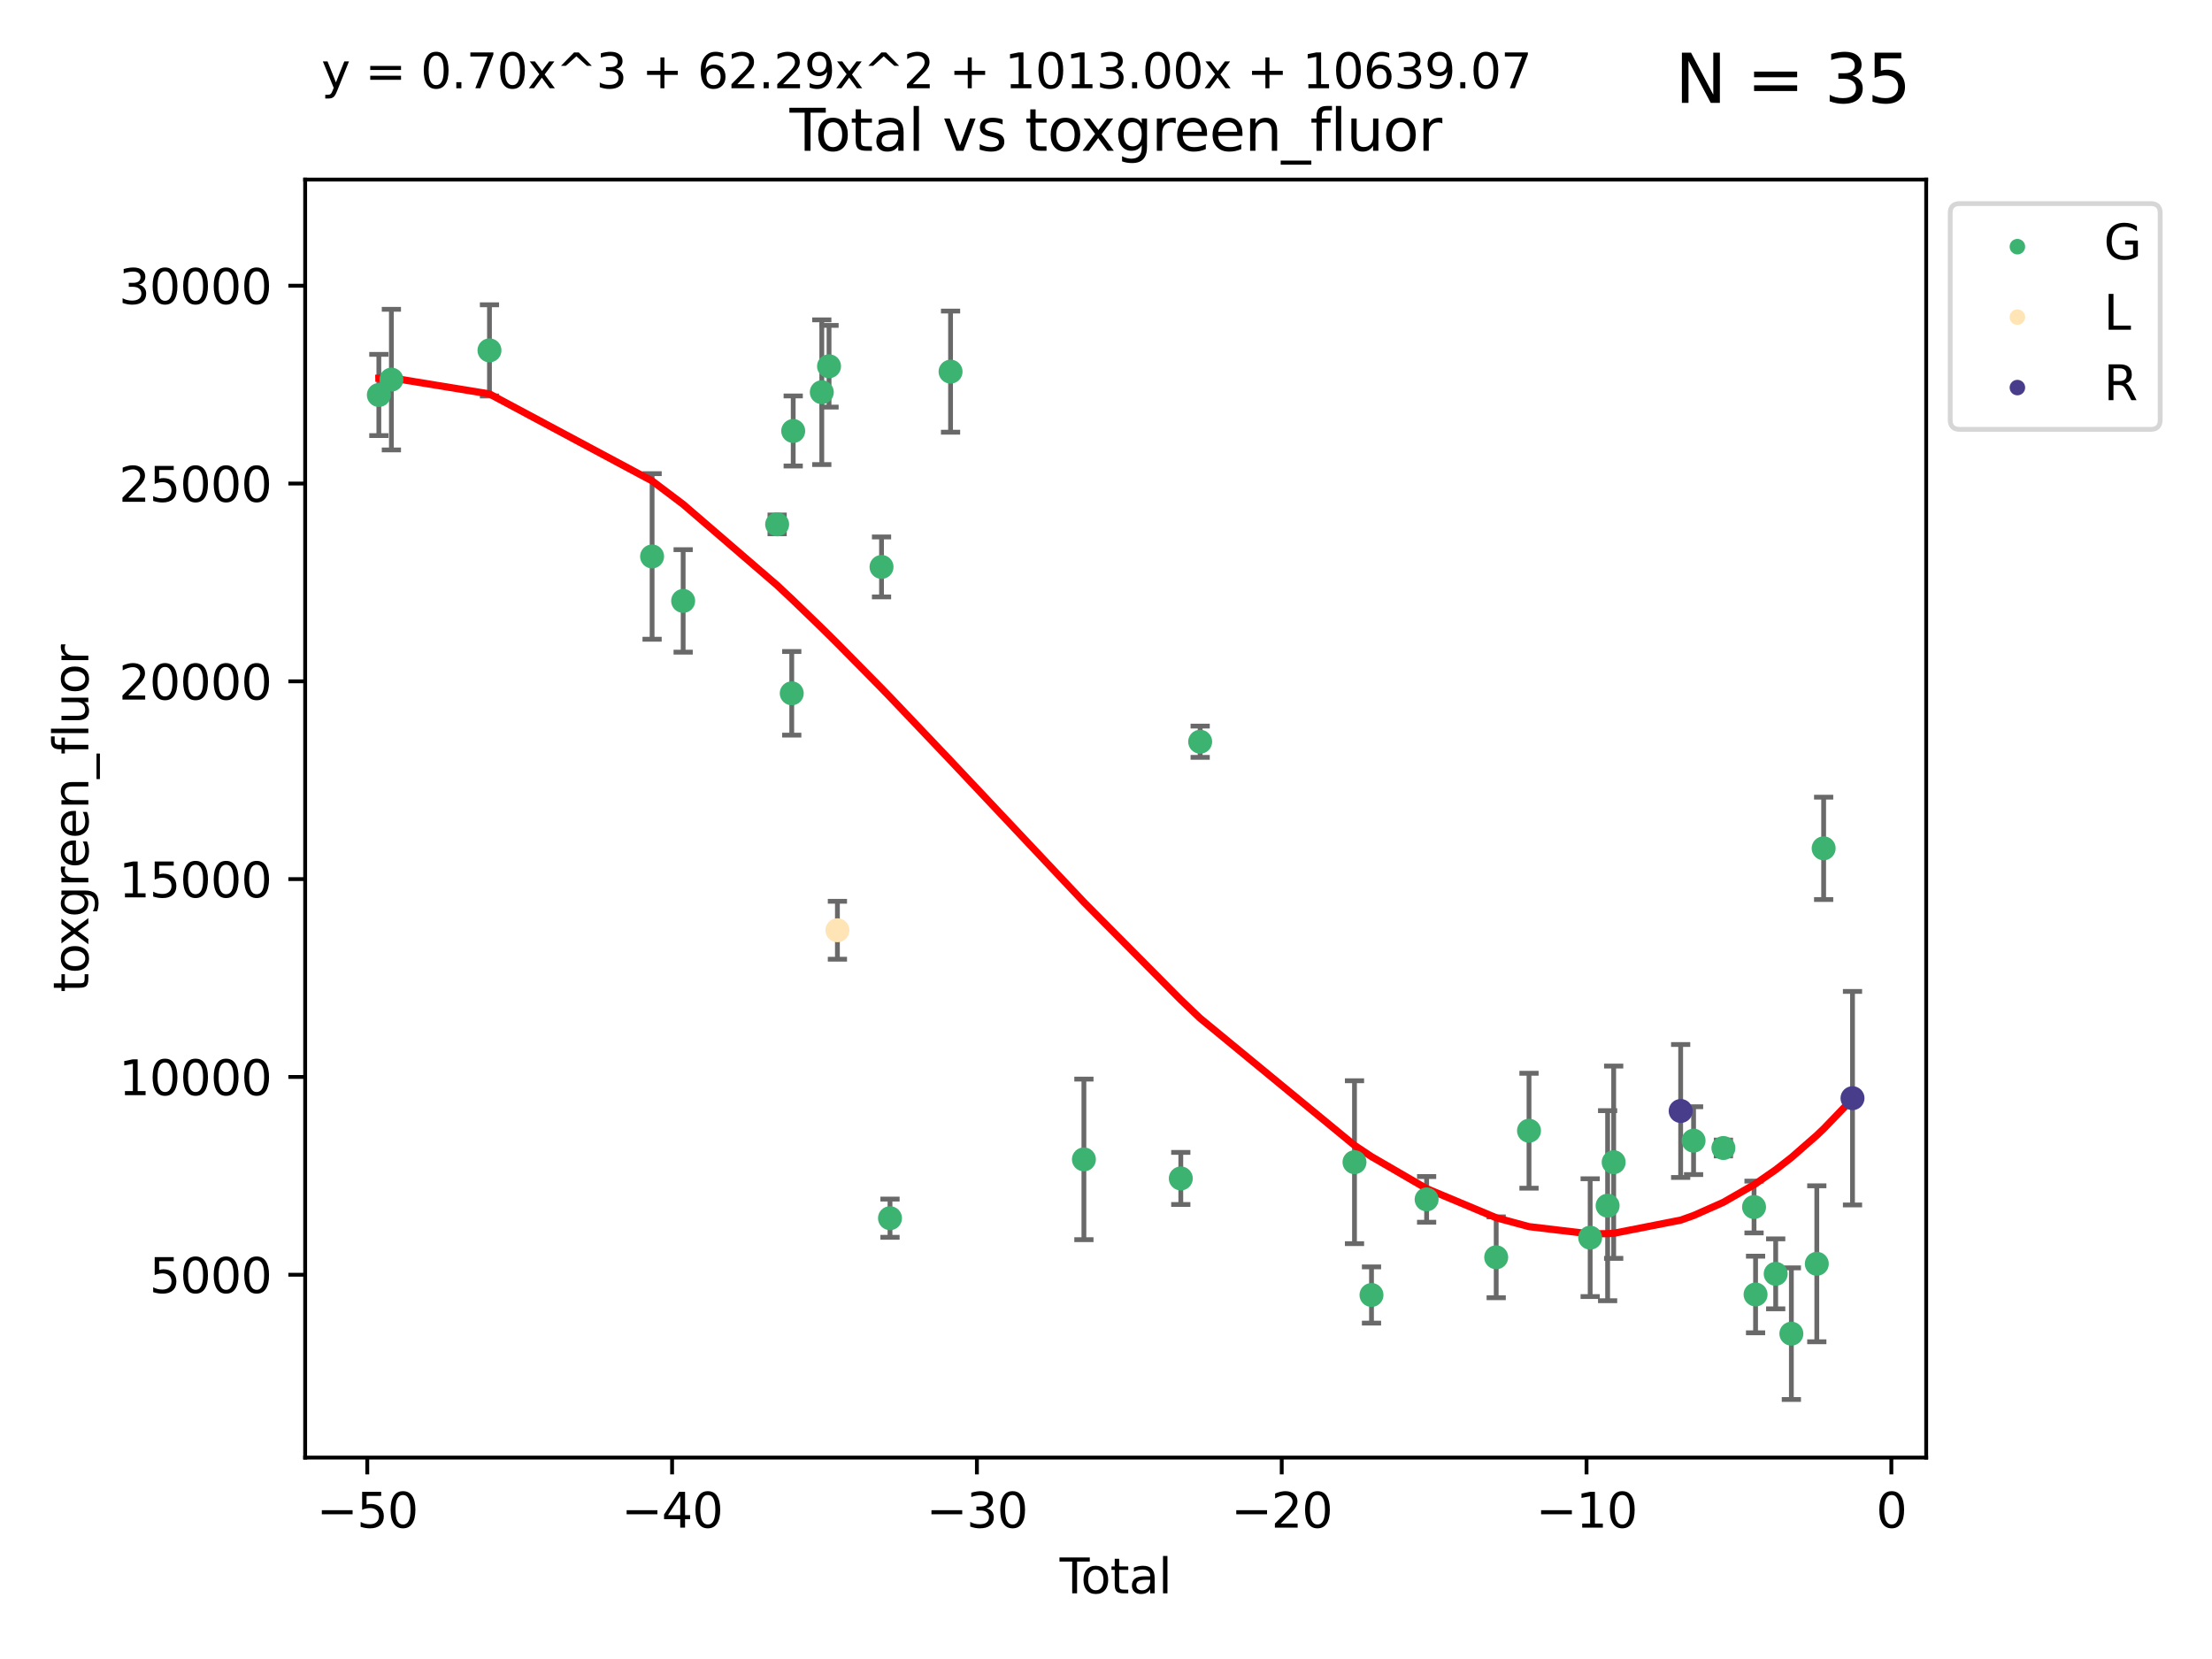 <?xml version="1.0" encoding="utf-8" standalone="no"?>
<!DOCTYPE svg PUBLIC "-//W3C//DTD SVG 1.1//EN"
  "http://www.w3.org/Graphics/SVG/1.1/DTD/svg11.dtd">
<svg xmlns:xlink="http://www.w3.org/1999/xlink" width="460.8pt" height="345.6pt" viewBox="0 0 460.8 345.6" xmlns="http://www.w3.org/2000/svg" version="1.1">
 <defs>
  <style type="text/css">*{stroke-linejoin: round; stroke-linecap: butt}</style>
 </defs>
 <g id="figure_1">
  <g id="patch_1">
   <path d="M 0 345.6 
L 460.8 345.6 
L 460.8 0 
L 0 0 
z
" style="fill: #ffffff"/>
  </g>
  <g id="axes_1">
   <g id="patch_2">
    <path d="M 63.571 303.64 
L 401.26 303.64 
L 401.26 37.411 
L 63.571 37.411 
z
" style="fill: #ffffff"/>
   </g>
   <g id="PathCollection_1">
    <defs>
     <path id="m7be325fc71" d="M 0 1.118 
C 0.297 1.118 0.581 1 0.791 0.791 
C 1 0.581 1.118 0.297 1.118 0 
C 1.118 -0.297 1 -0.581 0.791 -0.791 
C 0.581 -1 0.297 -1.118 0 -1.118 
C -0.297 -1.118 -0.581 -1 -0.791 -0.791 
C -1 -0.581 -1.118 -0.297 -1.118 0 
C -1.118 0.297 -1 0.581 -0.791 0.791 
C -0.581 1 -0.297 1.118 0 1.118 
z
" style="stroke: #3cb371"/>
    </defs>
    <g clip-path="url(#pd9e6bebef0)">
     <use xlink:href="#m7be325fc71" x="78.921" y="82.281" style="fill: #3cb371; stroke: #3cb371"/>
     <use xlink:href="#m7be325fc71" x="81.533" y="79.08" style="fill: #3cb371; stroke: #3cb371"/>
     <use xlink:href="#m7be325fc71" x="101.966" y="72.99" style="fill: #3cb371; stroke: #3cb371"/>
     <use xlink:href="#m7be325fc71" x="135.844" y="115.919" style="fill: #3cb371; stroke: #3cb371"/>
     <use xlink:href="#m7be325fc71" x="142.314" y="125.18" style="fill: #3cb371; stroke: #3cb371"/>
     <use xlink:href="#m7be325fc71" x="161.893" y="109.239" style="fill: #3cb371; stroke: #3cb371"/>
     <use xlink:href="#m7be325fc71" x="164.936" y="144.429" style="fill: #3cb371; stroke: #3cb371"/>
     <use xlink:href="#m7be325fc71" x="165.24" y="89.781" style="fill: #3cb371; stroke: #3cb371"/>
     <use xlink:href="#m7be325fc71" x="171.195" y="81.703" style="fill: #3cb371; stroke: #3cb371"/>
     <use xlink:href="#m7be325fc71" x="172.705" y="76.297" style="fill: #3cb371; stroke: #3cb371"/>
     <use xlink:href="#m7be325fc71" x="183.638" y="118.105" style="fill: #3cb371; stroke: #3cb371"/>
     <use xlink:href="#m7be325fc71" x="185.404" y="253.772" style="fill: #3cb371; stroke: #3cb371"/>
     <use xlink:href="#m7be325fc71" x="198.019" y="77.418" style="fill: #3cb371; stroke: #3cb371"/>
     <use xlink:href="#m7be325fc71" x="225.798" y="241.52" style="fill: #3cb371; stroke: #3cb371"/>
     <use xlink:href="#m7be325fc71" x="245.982" y="245.489" style="fill: #3cb371; stroke: #3cb371"/>
     <use xlink:href="#m7be325fc71" x="250.016" y="154.513" style="fill: #3cb371; stroke: #3cb371"/>
     <use xlink:href="#m7be325fc71" x="282.167" y="242.106" style="fill: #3cb371; stroke: #3cb371"/>
     <use xlink:href="#m7be325fc71" x="285.709" y="269.77" style="fill: #3cb371; stroke: #3cb371"/>
     <use xlink:href="#m7be325fc71" x="297.191" y="249.857" style="fill: #3cb371; stroke: #3cb371"/>
     <use xlink:href="#m7be325fc71" x="311.685" y="261.918" style="fill: #3cb371; stroke: #3cb371"/>
     <use xlink:href="#m7be325fc71" x="318.52" y="235.551" style="fill: #3cb371; stroke: #3cb371"/>
     <use xlink:href="#m7be325fc71" x="331.261" y="257.83" style="fill: #3cb371; stroke: #3cb371"/>
     <use xlink:href="#m7be325fc71" x="334.896" y="251.166" style="fill: #3cb371; stroke: #3cb371"/>
     <use xlink:href="#m7be325fc71" x="336.158" y="242.11" style="fill: #3cb371; stroke: #3cb371"/>
     <use xlink:href="#m7be325fc71" x="352.802" y="237.619" style="fill: #3cb371; stroke: #3cb371"/>
     <use xlink:href="#m7be325fc71" x="359.018" y="239.152" style="fill: #3cb371; stroke: #3cb371"/>
     <use xlink:href="#m7be325fc71" x="365.399" y="251.445" style="fill: #3cb371; stroke: #3cb371"/>
     <use xlink:href="#m7be325fc71" x="365.717" y="269.667" style="fill: #3cb371; stroke: #3cb371"/>
     <use xlink:href="#m7be325fc71" x="369.909" y="265.364" style="fill: #3cb371; stroke: #3cb371"/>
     <use xlink:href="#m7be325fc71" x="373.174" y="277.829" style="fill: #3cb371; stroke: #3cb371"/>
     <use xlink:href="#m7be325fc71" x="378.474" y="263.27" style="fill: #3cb371; stroke: #3cb371"/>
     <use xlink:href="#m7be325fc71" x="379.899" y="176.723" style="fill: #3cb371; stroke: #3cb371"/>
    </g>
   </g>
   <g id="PathCollection_2">
    <defs>
     <path id="m0d6d7d9deb" d="M 0 1.118 
C 0.297 1.118 0.581 1 0.791 0.791 
C 1 0.581 1.118 0.297 1.118 0 
C 1.118 -0.297 1 -0.581 0.791 -0.791 
C 0.581 -1 0.297 -1.118 0 -1.118 
C -0.297 -1.118 -0.581 -1 -0.791 -0.791 
C -1 -0.581 -1.118 -0.297 -1.118 0 
C -1.118 0.297 -1 0.581 -0.791 0.791 
C -0.581 1 -0.297 1.118 0 1.118 
z
" style="stroke: #ffe4b5"/>
    </defs>
    <g clip-path="url(#pd9e6bebef0)">
     <use xlink:href="#m0d6d7d9deb" x="174.449" y="193.792" style="fill: #ffe4b5; stroke: #ffe4b5"/>
    </g>
   </g>
   <g id="PathCollection_3">
    <defs>
     <path id="m9bf93efb74" d="M 0 1.118 
C 0.297 1.118 0.581 1 0.791 0.791 
C 1 0.581 1.118 0.297 1.118 0 
C 1.118 -0.297 1 -0.581 0.791 -0.791 
C 0.581 -1 0.297 -1.118 0 -1.118 
C -0.297 -1.118 -0.581 -1 -0.791 -0.791 
C -1 -0.581 -1.118 -0.297 -1.118 0 
C -1.118 0.297 -1 0.581 -0.791 0.791 
C -0.581 1 -0.297 1.118 0 1.118 
z
" style="stroke: #483d8b"/>
    </defs>
    <g clip-path="url(#pd9e6bebef0)">
     <use xlink:href="#m9bf93efb74" x="350.113" y="231.439" style="fill: #483d8b; stroke: #483d8b"/>
     <use xlink:href="#m9bf93efb74" x="385.911" y="228.771" style="fill: #483d8b; stroke: #483d8b"/>
    </g>
   </g>
   <g id="matplotlib.axis_1">
    <g id="xtick_1">
     <g id="line2d_1">
      <defs>
       <path id="m9b964e2632" d="M 0 0 
L 0 3.5 
" style="stroke: #000000; stroke-width: 0.8"/>
      </defs>
      <g>
       <use xlink:href="#m9b964e2632" x="76.51" y="303.64" style="stroke: #000000; stroke-width: 0.8"/>
      </g>
     </g>
     <g id="text_1">
      <!-- −50 -->
      <g transform="translate(65.957 318.238)scale(0.1 -0.1)">
       <defs>
        <path id="DejaVuSans-2212" d="M 678 2272 
L 4684 2272 
L 4684 1741 
L 678 1741 
L 678 2272 
z
" transform="scale(0.016)"/>
        <path id="DejaVuSans-35" d="M 691 4666 
L 3169 4666 
L 3169 4134 
L 1269 4134 
L 1269 2991 
Q 1406 3038 1543 3061 
Q 1681 3084 1819 3084 
Q 2600 3084 3056 2656 
Q 3513 2228 3513 1497 
Q 3513 744 3044 326 
Q 2575 -91 1722 -91 
Q 1428 -91 1123 -41 
Q 819 9 494 109 
L 494 744 
Q 775 591 1075 516 
Q 1375 441 1709 441 
Q 2250 441 2565 725 
Q 2881 1009 2881 1497 
Q 2881 1984 2565 2268 
Q 2250 2553 1709 2553 
Q 1456 2553 1204 2497 
Q 953 2441 691 2322 
L 691 4666 
z
" transform="scale(0.016)"/>
        <path id="DejaVuSans-30" d="M 2034 4250 
Q 1547 4250 1301 3770 
Q 1056 3291 1056 2328 
Q 1056 1369 1301 889 
Q 1547 409 2034 409 
Q 2525 409 2770 889 
Q 3016 1369 3016 2328 
Q 3016 3291 2770 3770 
Q 2525 4250 2034 4250 
z
M 2034 4750 
Q 2819 4750 3233 4129 
Q 3647 3509 3647 2328 
Q 3647 1150 3233 529 
Q 2819 -91 2034 -91 
Q 1250 -91 836 529 
Q 422 1150 422 2328 
Q 422 3509 836 4129 
Q 1250 4750 2034 4750 
z
" transform="scale(0.016)"/>
       </defs>
       <use xlink:href="#DejaVuSans-2212"/>
       <use xlink:href="#DejaVuSans-35" x="83.789"/>
       <use xlink:href="#DejaVuSans-30" x="147.412"/>
      </g>
     </g>
    </g>
    <g id="xtick_2">
     <g id="line2d_2">
      <g>
       <use xlink:href="#m9b964e2632" x="140.009" y="303.64" style="stroke: #000000; stroke-width: 0.8"/>
      </g>
     </g>
     <g id="text_2">
      <!-- −40 -->
      <g transform="translate(129.456 318.238)scale(0.1 -0.1)">
       <defs>
        <path id="DejaVuSans-34" d="M 2419 4116 
L 825 1625 
L 2419 1625 
L 2419 4116 
z
M 2253 4666 
L 3047 4666 
L 3047 1625 
L 3713 1625 
L 3713 1100 
L 3047 1100 
L 3047 0 
L 2419 0 
L 2419 1100 
L 313 1100 
L 313 1709 
L 2253 4666 
z
" transform="scale(0.016)"/>
       </defs>
       <use xlink:href="#DejaVuSans-2212"/>
       <use xlink:href="#DejaVuSans-34" x="83.789"/>
       <use xlink:href="#DejaVuSans-30" x="147.412"/>
      </g>
     </g>
    </g>
    <g id="xtick_3">
     <g id="line2d_3">
      <g>
       <use xlink:href="#m9b964e2632" x="203.508" y="303.64" style="stroke: #000000; stroke-width: 0.8"/>
      </g>
     </g>
     <g id="text_3">
      <!-- −30 -->
      <g transform="translate(192.955 318.238)scale(0.1 -0.1)">
       <defs>
        <path id="DejaVuSans-33" d="M 2597 2516 
Q 3050 2419 3304 2112 
Q 3559 1806 3559 1356 
Q 3559 666 3084 287 
Q 2609 -91 1734 -91 
Q 1441 -91 1130 -33 
Q 819 25 488 141 
L 488 750 
Q 750 597 1062 519 
Q 1375 441 1716 441 
Q 2309 441 2620 675 
Q 2931 909 2931 1356 
Q 2931 1769 2642 2001 
Q 2353 2234 1838 2234 
L 1294 2234 
L 1294 2753 
L 1863 2753 
Q 2328 2753 2575 2939 
Q 2822 3125 2822 3475 
Q 2822 3834 2567 4026 
Q 2313 4219 1838 4219 
Q 1578 4219 1281 4162 
Q 984 4106 628 3988 
L 628 4550 
Q 988 4650 1302 4700 
Q 1616 4750 1894 4750 
Q 2613 4750 3031 4423 
Q 3450 4097 3450 3541 
Q 3450 3153 3228 2886 
Q 3006 2619 2597 2516 
z
" transform="scale(0.016)"/>
       </defs>
       <use xlink:href="#DejaVuSans-2212"/>
       <use xlink:href="#DejaVuSans-33" x="83.789"/>
       <use xlink:href="#DejaVuSans-30" x="147.412"/>
      </g>
     </g>
    </g>
    <g id="xtick_4">
     <g id="line2d_4">
      <g>
       <use xlink:href="#m9b964e2632" x="267.006" y="303.64" style="stroke: #000000; stroke-width: 0.8"/>
      </g>
     </g>
     <g id="text_4">
      <!-- −20 -->
      <g transform="translate(256.454 318.238)scale(0.1 -0.1)">
       <defs>
        <path id="DejaVuSans-32" d="M 1228 531 
L 3431 531 
L 3431 0 
L 469 0 
L 469 531 
Q 828 903 1448 1529 
Q 2069 2156 2228 2338 
Q 2531 2678 2651 2914 
Q 2772 3150 2772 3378 
Q 2772 3750 2511 3984 
Q 2250 4219 1831 4219 
Q 1534 4219 1204 4116 
Q 875 4013 500 3803 
L 500 4441 
Q 881 4594 1212 4672 
Q 1544 4750 1819 4750 
Q 2544 4750 2975 4387 
Q 3406 4025 3406 3419 
Q 3406 3131 3298 2873 
Q 3191 2616 2906 2266 
Q 2828 2175 2409 1742 
Q 1991 1309 1228 531 
z
" transform="scale(0.016)"/>
       </defs>
       <use xlink:href="#DejaVuSans-2212"/>
       <use xlink:href="#DejaVuSans-32" x="83.789"/>
       <use xlink:href="#DejaVuSans-30" x="147.412"/>
      </g>
     </g>
    </g>
    <g id="xtick_5">
     <g id="line2d_5">
      <g>
       <use xlink:href="#m9b964e2632" x="330.505" y="303.64" style="stroke: #000000; stroke-width: 0.8"/>
      </g>
     </g>
     <g id="text_5">
      <!-- −10 -->
      <g transform="translate(319.953 318.238)scale(0.1 -0.1)">
       <defs>
        <path id="DejaVuSans-31" d="M 794 531 
L 1825 531 
L 1825 4091 
L 703 3866 
L 703 4441 
L 1819 4666 
L 2450 4666 
L 2450 531 
L 3481 531 
L 3481 0 
L 794 0 
L 794 531 
z
" transform="scale(0.016)"/>
       </defs>
       <use xlink:href="#DejaVuSans-2212"/>
       <use xlink:href="#DejaVuSans-31" x="83.789"/>
       <use xlink:href="#DejaVuSans-30" x="147.412"/>
      </g>
     </g>
    </g>
    <g id="xtick_6">
     <g id="line2d_6">
      <g>
       <use xlink:href="#m9b964e2632" x="394.004" y="303.64" style="stroke: #000000; stroke-width: 0.8"/>
      </g>
     </g>
     <g id="text_6">
      <!-- 0 -->
      <g transform="translate(390.823 318.238)scale(0.1 -0.1)">
       <use xlink:href="#DejaVuSans-30"/>
      </g>
     </g>
    </g>
    <g id="text_7">
     <!-- Total -->
     <g transform="translate(220.739 331.917)scale(0.1 -0.1)">
      <defs>
       <path id="DejaVuSans-54" d="M -19 4666 
L 3928 4666 
L 3928 4134 
L 2272 4134 
L 2272 0 
L 1638 0 
L 1638 4134 
L -19 4134 
L -19 4666 
z
" transform="scale(0.016)"/>
       <path id="DejaVuSans-6f" d="M 1959 3097 
Q 1497 3097 1228 2736 
Q 959 2375 959 1747 
Q 959 1119 1226 758 
Q 1494 397 1959 397 
Q 2419 397 2687 759 
Q 2956 1122 2956 1747 
Q 2956 2369 2687 2733 
Q 2419 3097 1959 3097 
z
M 1959 3584 
Q 2709 3584 3137 3096 
Q 3566 2609 3566 1747 
Q 3566 888 3137 398 
Q 2709 -91 1959 -91 
Q 1206 -91 779 398 
Q 353 888 353 1747 
Q 353 2609 779 3096 
Q 1206 3584 1959 3584 
z
" transform="scale(0.016)"/>
       <path id="DejaVuSans-74" d="M 1172 4494 
L 1172 3500 
L 2356 3500 
L 2356 3053 
L 1172 3053 
L 1172 1153 
Q 1172 725 1289 603 
Q 1406 481 1766 481 
L 2356 481 
L 2356 0 
L 1766 0 
Q 1100 0 847 248 
Q 594 497 594 1153 
L 594 3053 
L 172 3053 
L 172 3500 
L 594 3500 
L 594 4494 
L 1172 4494 
z
" transform="scale(0.016)"/>
       <path id="DejaVuSans-61" d="M 2194 1759 
Q 1497 1759 1228 1600 
Q 959 1441 959 1056 
Q 959 750 1161 570 
Q 1363 391 1709 391 
Q 2188 391 2477 730 
Q 2766 1069 2766 1631 
L 2766 1759 
L 2194 1759 
z
M 3341 1997 
L 3341 0 
L 2766 0 
L 2766 531 
Q 2569 213 2275 61 
Q 1981 -91 1556 -91 
Q 1019 -91 701 211 
Q 384 513 384 1019 
Q 384 1609 779 1909 
Q 1175 2209 1959 2209 
L 2766 2209 
L 2766 2266 
Q 2766 2663 2505 2880 
Q 2244 3097 1772 3097 
Q 1472 3097 1187 3025 
Q 903 2953 641 2809 
L 641 3341 
Q 956 3463 1253 3523 
Q 1550 3584 1831 3584 
Q 2591 3584 2966 3190 
Q 3341 2797 3341 1997 
z
" transform="scale(0.016)"/>
       <path id="DejaVuSans-6c" d="M 603 4863 
L 1178 4863 
L 1178 0 
L 603 0 
L 603 4863 
z
" transform="scale(0.016)"/>
      </defs>
      <use xlink:href="#DejaVuSans-54"/>
      <use xlink:href="#DejaVuSans-6f" x="44.084"/>
      <use xlink:href="#DejaVuSans-74" x="105.266"/>
      <use xlink:href="#DejaVuSans-61" x="144.475"/>
      <use xlink:href="#DejaVuSans-6c" x="205.754"/>
     </g>
    </g>
   </g>
   <g id="matplotlib.axis_2">
    <g id="ytick_1">
     <g id="line2d_7">
      <defs>
       <path id="m12b9932a8a" d="M 0 0 
L -3.5 0 
" style="stroke: #000000; stroke-width: 0.8"/>
      </defs>
      <g>
       <use xlink:href="#m12b9932a8a" x="63.571" y="265.548" style="stroke: #000000; stroke-width: 0.8"/>
      </g>
     </g>
     <g id="text_8">
      <!-- 5000 -->
      <g transform="translate(31.121 269.348)scale(0.1 -0.1)">
       <use xlink:href="#DejaVuSans-35"/>
       <use xlink:href="#DejaVuSans-30" x="63.623"/>
       <use xlink:href="#DejaVuSans-30" x="127.246"/>
       <use xlink:href="#DejaVuSans-30" x="190.869"/>
      </g>
     </g>
    </g>
    <g id="ytick_2">
     <g id="line2d_8">
      <g>
       <use xlink:href="#m12b9932a8a" x="63.571" y="224.344" style="stroke: #000000; stroke-width: 0.8"/>
      </g>
     </g>
     <g id="text_9">
      <!-- 10000 -->
      <g transform="translate(24.759 228.143)scale(0.1 -0.1)">
       <use xlink:href="#DejaVuSans-31"/>
       <use xlink:href="#DejaVuSans-30" x="63.623"/>
       <use xlink:href="#DejaVuSans-30" x="127.246"/>
       <use xlink:href="#DejaVuSans-30" x="190.869"/>
       <use xlink:href="#DejaVuSans-30" x="254.492"/>
      </g>
     </g>
    </g>
    <g id="ytick_3">
     <g id="line2d_9">
      <g>
       <use xlink:href="#m12b9932a8a" x="63.571" y="183.139" style="stroke: #000000; stroke-width: 0.8"/>
      </g>
     </g>
     <g id="text_10">
      <!-- 15000 -->
      <g transform="translate(24.759 186.938)scale(0.1 -0.1)">
       <use xlink:href="#DejaVuSans-31"/>
       <use xlink:href="#DejaVuSans-35" x="63.623"/>
       <use xlink:href="#DejaVuSans-30" x="127.246"/>
       <use xlink:href="#DejaVuSans-30" x="190.869"/>
       <use xlink:href="#DejaVuSans-30" x="254.492"/>
      </g>
     </g>
    </g>
    <g id="ytick_4">
     <g id="line2d_10">
      <g>
       <use xlink:href="#m12b9932a8a" x="63.571" y="141.934" style="stroke: #000000; stroke-width: 0.8"/>
      </g>
     </g>
     <g id="text_11">
      <!-- 20000 -->
      <g transform="translate(24.759 145.733)scale(0.1 -0.1)">
       <use xlink:href="#DejaVuSans-32"/>
       <use xlink:href="#DejaVuSans-30" x="63.623"/>
       <use xlink:href="#DejaVuSans-30" x="127.246"/>
       <use xlink:href="#DejaVuSans-30" x="190.869"/>
       <use xlink:href="#DejaVuSans-30" x="254.492"/>
      </g>
     </g>
    </g>
    <g id="ytick_5">
     <g id="line2d_11">
      <g>
       <use xlink:href="#m12b9932a8a" x="63.571" y="100.729" style="stroke: #000000; stroke-width: 0.8"/>
      </g>
     </g>
     <g id="text_12">
      <!-- 25000 -->
      <g transform="translate(24.759 104.528)scale(0.1 -0.1)">
       <use xlink:href="#DejaVuSans-32"/>
       <use xlink:href="#DejaVuSans-35" x="63.623"/>
       <use xlink:href="#DejaVuSans-30" x="127.246"/>
       <use xlink:href="#DejaVuSans-30" x="190.869"/>
       <use xlink:href="#DejaVuSans-30" x="254.492"/>
      </g>
     </g>
    </g>
    <g id="ytick_6">
     <g id="line2d_12">
      <g>
       <use xlink:href="#m12b9932a8a" x="63.571" y="59.524" style="stroke: #000000; stroke-width: 0.8"/>
      </g>
     </g>
     <g id="text_13">
      <!-- 30000 -->
      <g transform="translate(24.759 63.323)scale(0.1 -0.1)">
       <use xlink:href="#DejaVuSans-33"/>
       <use xlink:href="#DejaVuSans-30" x="63.623"/>
       <use xlink:href="#DejaVuSans-30" x="127.246"/>
       <use xlink:href="#DejaVuSans-30" x="190.869"/>
       <use xlink:href="#DejaVuSans-30" x="254.492"/>
      </g>
     </g>
    </g>
    <g id="text_14">
     <!-- toxgreen_fluor -->
     <g transform="translate(18.401 206.72)rotate(-90)scale(0.1 -0.1)">
      <defs>
       <path id="DejaVuSans-78" d="M 3513 3500 
L 2247 1797 
L 3578 0 
L 2900 0 
L 1881 1375 
L 863 0 
L 184 0 
L 1544 1831 
L 300 3500 
L 978 3500 
L 1906 2253 
L 2834 3500 
L 3513 3500 
z
" transform="scale(0.016)"/>
       <path id="DejaVuSans-67" d="M 2906 1791 
Q 2906 2416 2648 2759 
Q 2391 3103 1925 3103 
Q 1463 3103 1205 2759 
Q 947 2416 947 1791 
Q 947 1169 1205 825 
Q 1463 481 1925 481 
Q 2391 481 2648 825 
Q 2906 1169 2906 1791 
z
M 3481 434 
Q 3481 -459 3084 -895 
Q 2688 -1331 1869 -1331 
Q 1566 -1331 1297 -1286 
Q 1028 -1241 775 -1147 
L 775 -588 
Q 1028 -725 1275 -790 
Q 1522 -856 1778 -856 
Q 2344 -856 2625 -561 
Q 2906 -266 2906 331 
L 2906 616 
Q 2728 306 2450 153 
Q 2172 0 1784 0 
Q 1141 0 747 490 
Q 353 981 353 1791 
Q 353 2603 747 3093 
Q 1141 3584 1784 3584 
Q 2172 3584 2450 3431 
Q 2728 3278 2906 2969 
L 2906 3500 
L 3481 3500 
L 3481 434 
z
" transform="scale(0.016)"/>
       <path id="DejaVuSans-72" d="M 2631 2963 
Q 2534 3019 2420 3045 
Q 2306 3072 2169 3072 
Q 1681 3072 1420 2755 
Q 1159 2438 1159 1844 
L 1159 0 
L 581 0 
L 581 3500 
L 1159 3500 
L 1159 2956 
Q 1341 3275 1631 3429 
Q 1922 3584 2338 3584 
Q 2397 3584 2469 3576 
Q 2541 3569 2628 3553 
L 2631 2963 
z
" transform="scale(0.016)"/>
       <path id="DejaVuSans-65" d="M 3597 1894 
L 3597 1613 
L 953 1613 
Q 991 1019 1311 708 
Q 1631 397 2203 397 
Q 2534 397 2845 478 
Q 3156 559 3463 722 
L 3463 178 
Q 3153 47 2828 -22 
Q 2503 -91 2169 -91 
Q 1331 -91 842 396 
Q 353 884 353 1716 
Q 353 2575 817 3079 
Q 1281 3584 2069 3584 
Q 2775 3584 3186 3129 
Q 3597 2675 3597 1894 
z
M 3022 2063 
Q 3016 2534 2758 2815 
Q 2500 3097 2075 3097 
Q 1594 3097 1305 2825 
Q 1016 2553 972 2059 
L 3022 2063 
z
" transform="scale(0.016)"/>
       <path id="DejaVuSans-6e" d="M 3513 2113 
L 3513 0 
L 2938 0 
L 2938 2094 
Q 2938 2591 2744 2837 
Q 2550 3084 2163 3084 
Q 1697 3084 1428 2787 
Q 1159 2491 1159 1978 
L 1159 0 
L 581 0 
L 581 3500 
L 1159 3500 
L 1159 2956 
Q 1366 3272 1645 3428 
Q 1925 3584 2291 3584 
Q 2894 3584 3203 3211 
Q 3513 2838 3513 2113 
z
" transform="scale(0.016)"/>
       <path id="DejaVuSans-5f" d="M 3263 -1063 
L 3263 -1509 
L -63 -1509 
L -63 -1063 
L 3263 -1063 
z
" transform="scale(0.016)"/>
       <path id="DejaVuSans-66" d="M 2375 4863 
L 2375 4384 
L 1825 4384 
Q 1516 4384 1395 4259 
Q 1275 4134 1275 3809 
L 1275 3500 
L 2222 3500 
L 2222 3053 
L 1275 3053 
L 1275 0 
L 697 0 
L 697 3053 
L 147 3053 
L 147 3500 
L 697 3500 
L 697 3744 
Q 697 4328 969 4595 
Q 1241 4863 1831 4863 
L 2375 4863 
z
" transform="scale(0.016)"/>
       <path id="DejaVuSans-75" d="M 544 1381 
L 544 3500 
L 1119 3500 
L 1119 1403 
Q 1119 906 1312 657 
Q 1506 409 1894 409 
Q 2359 409 2629 706 
Q 2900 1003 2900 1516 
L 2900 3500 
L 3475 3500 
L 3475 0 
L 2900 0 
L 2900 538 
Q 2691 219 2414 64 
Q 2138 -91 1772 -91 
Q 1169 -91 856 284 
Q 544 659 544 1381 
z
M 1991 3584 
L 1991 3584 
z
" transform="scale(0.016)"/>
      </defs>
      <use xlink:href="#DejaVuSans-74"/>
      <use xlink:href="#DejaVuSans-6f" x="39.209"/>
      <use xlink:href="#DejaVuSans-78" x="97.266"/>
      <use xlink:href="#DejaVuSans-67" x="156.445"/>
      <use xlink:href="#DejaVuSans-72" x="219.922"/>
      <use xlink:href="#DejaVuSans-65" x="258.785"/>
      <use xlink:href="#DejaVuSans-65" x="320.309"/>
      <use xlink:href="#DejaVuSans-6e" x="381.832"/>
      <use xlink:href="#DejaVuSans-5f" x="445.211"/>
      <use xlink:href="#DejaVuSans-66" x="495.211"/>
      <use xlink:href="#DejaVuSans-6c" x="530.416"/>
      <use xlink:href="#DejaVuSans-75" x="558.199"/>
      <use xlink:href="#DejaVuSans-6f" x="621.578"/>
      <use xlink:href="#DejaVuSans-72" x="682.76"/>
     </g>
    </g>
   </g>
   <g id="LineCollection_1">
    <path d="M 78.921 90.737 
L 78.921 73.824 
" clip-path="url(#pd9e6bebef0)" style="fill: none; stroke: #696969"/>
    <path d="M 81.533 93.73 
L 81.533 64.43 
" clip-path="url(#pd9e6bebef0)" style="fill: none; stroke: #696969"/>
    <path d="M 101.966 82.489 
L 101.966 63.491 
" clip-path="url(#pd9e6bebef0)" style="fill: none; stroke: #696969"/>
    <path d="M 135.844 133.166 
L 135.844 98.672 
" clip-path="url(#pd9e6bebef0)" style="fill: none; stroke: #696969"/>
    <path d="M 142.314 135.857 
L 142.314 114.502 
" clip-path="url(#pd9e6bebef0)" style="fill: none; stroke: #696969"/>
    <path d="M 161.893 111.198 
L 161.893 107.28 
" clip-path="url(#pd9e6bebef0)" style="fill: none; stroke: #696969"/>
    <path d="M 164.936 153.136 
L 164.936 135.723 
" clip-path="url(#pd9e6bebef0)" style="fill: none; stroke: #696969"/>
    <path d="M 165.24 97.076 
L 165.24 82.486 
" clip-path="url(#pd9e6bebef0)" style="fill: none; stroke: #696969"/>
    <path d="M 171.195 96.774 
L 171.195 66.633 
" clip-path="url(#pd9e6bebef0)" style="fill: none; stroke: #696969"/>
    <path d="M 172.705 84.808 
L 172.705 67.785 
" clip-path="url(#pd9e6bebef0)" style="fill: none; stroke: #696969"/>
    <path d="M 183.638 124.35 
L 183.638 111.859 
" clip-path="url(#pd9e6bebef0)" style="fill: none; stroke: #696969"/>
    <path d="M 185.404 257.752 
L 185.404 249.792 
" clip-path="url(#pd9e6bebef0)" style="fill: none; stroke: #696969"/>
    <path d="M 198.019 90.035 
L 198.019 64.802 
" clip-path="url(#pd9e6bebef0)" style="fill: none; stroke: #696969"/>
    <path d="M 225.798 258.243 
L 225.798 224.797 
" clip-path="url(#pd9e6bebef0)" style="fill: none; stroke: #696969"/>
    <path d="M 245.982 250.911 
L 245.982 240.066 
" clip-path="url(#pd9e6bebef0)" style="fill: none; stroke: #696969"/>
    <path d="M 250.016 157.771 
L 250.016 151.256 
" clip-path="url(#pd9e6bebef0)" style="fill: none; stroke: #696969"/>
    <path d="M 282.167 259.072 
L 282.167 225.14 
" clip-path="url(#pd9e6bebef0)" style="fill: none; stroke: #696969"/>
    <path d="M 285.709 275.626 
L 285.709 263.915 
" clip-path="url(#pd9e6bebef0)" style="fill: none; stroke: #696969"/>
    <path d="M 297.191 254.616 
L 297.191 245.098 
" clip-path="url(#pd9e6bebef0)" style="fill: none; stroke: #696969"/>
    <path d="M 311.685 270.343 
L 311.685 253.493 
" clip-path="url(#pd9e6bebef0)" style="fill: none; stroke: #696969"/>
    <path d="M 318.52 247.522 
L 318.52 223.58 
" clip-path="url(#pd9e6bebef0)" style="fill: none; stroke: #696969"/>
    <path d="M 331.261 270.1 
L 331.261 245.56 
" clip-path="url(#pd9e6bebef0)" style="fill: none; stroke: #696969"/>
    <path d="M 334.896 270.963 
L 334.896 231.37 
" clip-path="url(#pd9e6bebef0)" style="fill: none; stroke: #696969"/>
    <path d="M 336.158 262.14 
L 336.158 222.08 
" clip-path="url(#pd9e6bebef0)" style="fill: none; stroke: #696969"/>
    <path d="M 352.802 244.686 
L 352.802 230.552 
" clip-path="url(#pd9e6bebef0)" style="fill: none; stroke: #696969"/>
    <path d="M 359.018 240.803 
L 359.018 237.5 
" clip-path="url(#pd9e6bebef0)" style="fill: none; stroke: #696969"/>
    <path d="M 365.399 256.841 
L 365.399 246.049 
" clip-path="url(#pd9e6bebef0)" style="fill: none; stroke: #696969"/>
    <path d="M 365.717 277.648 
L 365.717 261.686 
" clip-path="url(#pd9e6bebef0)" style="fill: none; stroke: #696969"/>
    <path d="M 369.909 272.652 
L 369.909 258.077 
" clip-path="url(#pd9e6bebef0)" style="fill: none; stroke: #696969"/>
    <path d="M 373.174 291.539 
L 373.174 264.119 
" clip-path="url(#pd9e6bebef0)" style="fill: none; stroke: #696969"/>
    <path d="M 378.474 279.514 
L 378.474 247.026 
" clip-path="url(#pd9e6bebef0)" style="fill: none; stroke: #696969"/>
    <path d="M 379.899 187.384 
L 379.899 166.062 
" clip-path="url(#pd9e6bebef0)" style="fill: none; stroke: #696969"/>
   </g>
   <g id="line2d_13">
    <defs>
     <path id="m99d4819697" d="M 2 0 
L -2 -0 
" style="stroke: #696969"/>
    </defs>
    <g clip-path="url(#pd9e6bebef0)">
     <use xlink:href="#m99d4819697" x="78.921" y="90.737" style="fill: #696969; stroke: #696969"/>
     <use xlink:href="#m99d4819697" x="81.533" y="93.73" style="fill: #696969; stroke: #696969"/>
     <use xlink:href="#m99d4819697" x="101.966" y="82.489" style="fill: #696969; stroke: #696969"/>
     <use xlink:href="#m99d4819697" x="135.844" y="133.166" style="fill: #696969; stroke: #696969"/>
     <use xlink:href="#m99d4819697" x="142.314" y="135.857" style="fill: #696969; stroke: #696969"/>
     <use xlink:href="#m99d4819697" x="161.893" y="111.198" style="fill: #696969; stroke: #696969"/>
     <use xlink:href="#m99d4819697" x="164.936" y="153.136" style="fill: #696969; stroke: #696969"/>
     <use xlink:href="#m99d4819697" x="165.24" y="97.076" style="fill: #696969; stroke: #696969"/>
     <use xlink:href="#m99d4819697" x="171.195" y="96.774" style="fill: #696969; stroke: #696969"/>
     <use xlink:href="#m99d4819697" x="172.705" y="84.808" style="fill: #696969; stroke: #696969"/>
     <use xlink:href="#m99d4819697" x="183.638" y="124.35" style="fill: #696969; stroke: #696969"/>
     <use xlink:href="#m99d4819697" x="185.404" y="257.752" style="fill: #696969; stroke: #696969"/>
     <use xlink:href="#m99d4819697" x="198.019" y="90.035" style="fill: #696969; stroke: #696969"/>
     <use xlink:href="#m99d4819697" x="225.798" y="258.243" style="fill: #696969; stroke: #696969"/>
     <use xlink:href="#m99d4819697" x="245.982" y="250.911" style="fill: #696969; stroke: #696969"/>
     <use xlink:href="#m99d4819697" x="250.016" y="157.771" style="fill: #696969; stroke: #696969"/>
     <use xlink:href="#m99d4819697" x="282.167" y="259.072" style="fill: #696969; stroke: #696969"/>
     <use xlink:href="#m99d4819697" x="285.709" y="275.626" style="fill: #696969; stroke: #696969"/>
     <use xlink:href="#m99d4819697" x="297.191" y="254.616" style="fill: #696969; stroke: #696969"/>
     <use xlink:href="#m99d4819697" x="311.685" y="270.343" style="fill: #696969; stroke: #696969"/>
     <use xlink:href="#m99d4819697" x="318.52" y="247.522" style="fill: #696969; stroke: #696969"/>
     <use xlink:href="#m99d4819697" x="331.261" y="270.1" style="fill: #696969; stroke: #696969"/>
     <use xlink:href="#m99d4819697" x="334.896" y="270.963" style="fill: #696969; stroke: #696969"/>
     <use xlink:href="#m99d4819697" x="336.158" y="262.14" style="fill: #696969; stroke: #696969"/>
     <use xlink:href="#m99d4819697" x="352.802" y="244.686" style="fill: #696969; stroke: #696969"/>
     <use xlink:href="#m99d4819697" x="359.018" y="240.803" style="fill: #696969; stroke: #696969"/>
     <use xlink:href="#m99d4819697" x="365.399" y="256.841" style="fill: #696969; stroke: #696969"/>
     <use xlink:href="#m99d4819697" x="365.717" y="277.648" style="fill: #696969; stroke: #696969"/>
     <use xlink:href="#m99d4819697" x="369.909" y="272.652" style="fill: #696969; stroke: #696969"/>
     <use xlink:href="#m99d4819697" x="373.174" y="291.539" style="fill: #696969; stroke: #696969"/>
     <use xlink:href="#m99d4819697" x="378.474" y="279.514" style="fill: #696969; stroke: #696969"/>
     <use xlink:href="#m99d4819697" x="379.899" y="187.384" style="fill: #696969; stroke: #696969"/>
    </g>
   </g>
   <g id="line2d_14">
    <g clip-path="url(#pd9e6bebef0)">
     <use xlink:href="#m99d4819697" x="78.921" y="73.824" style="fill: #696969; stroke: #696969"/>
     <use xlink:href="#m99d4819697" x="81.533" y="64.43" style="fill: #696969; stroke: #696969"/>
     <use xlink:href="#m99d4819697" x="101.966" y="63.491" style="fill: #696969; stroke: #696969"/>
     <use xlink:href="#m99d4819697" x="135.844" y="98.672" style="fill: #696969; stroke: #696969"/>
     <use xlink:href="#m99d4819697" x="142.314" y="114.502" style="fill: #696969; stroke: #696969"/>
     <use xlink:href="#m99d4819697" x="161.893" y="107.28" style="fill: #696969; stroke: #696969"/>
     <use xlink:href="#m99d4819697" x="164.936" y="135.723" style="fill: #696969; stroke: #696969"/>
     <use xlink:href="#m99d4819697" x="165.24" y="82.486" style="fill: #696969; stroke: #696969"/>
     <use xlink:href="#m99d4819697" x="171.195" y="66.633" style="fill: #696969; stroke: #696969"/>
     <use xlink:href="#m99d4819697" x="172.705" y="67.785" style="fill: #696969; stroke: #696969"/>
     <use xlink:href="#m99d4819697" x="183.638" y="111.859" style="fill: #696969; stroke: #696969"/>
     <use xlink:href="#m99d4819697" x="185.404" y="249.792" style="fill: #696969; stroke: #696969"/>
     <use xlink:href="#m99d4819697" x="198.019" y="64.802" style="fill: #696969; stroke: #696969"/>
     <use xlink:href="#m99d4819697" x="225.798" y="224.797" style="fill: #696969; stroke: #696969"/>
     <use xlink:href="#m99d4819697" x="245.982" y="240.066" style="fill: #696969; stroke: #696969"/>
     <use xlink:href="#m99d4819697" x="250.016" y="151.256" style="fill: #696969; stroke: #696969"/>
     <use xlink:href="#m99d4819697" x="282.167" y="225.14" style="fill: #696969; stroke: #696969"/>
     <use xlink:href="#m99d4819697" x="285.709" y="263.915" style="fill: #696969; stroke: #696969"/>
     <use xlink:href="#m99d4819697" x="297.191" y="245.098" style="fill: #696969; stroke: #696969"/>
     <use xlink:href="#m99d4819697" x="311.685" y="253.493" style="fill: #696969; stroke: #696969"/>
     <use xlink:href="#m99d4819697" x="318.52" y="223.58" style="fill: #696969; stroke: #696969"/>
     <use xlink:href="#m99d4819697" x="331.261" y="245.56" style="fill: #696969; stroke: #696969"/>
     <use xlink:href="#m99d4819697" x="334.896" y="231.37" style="fill: #696969; stroke: #696969"/>
     <use xlink:href="#m99d4819697" x="336.158" y="222.08" style="fill: #696969; stroke: #696969"/>
     <use xlink:href="#m99d4819697" x="352.802" y="230.552" style="fill: #696969; stroke: #696969"/>
     <use xlink:href="#m99d4819697" x="359.018" y="237.5" style="fill: #696969; stroke: #696969"/>
     <use xlink:href="#m99d4819697" x="365.399" y="246.049" style="fill: #696969; stroke: #696969"/>
     <use xlink:href="#m99d4819697" x="365.717" y="261.686" style="fill: #696969; stroke: #696969"/>
     <use xlink:href="#m99d4819697" x="369.909" y="258.077" style="fill: #696969; stroke: #696969"/>
     <use xlink:href="#m99d4819697" x="373.174" y="264.119" style="fill: #696969; stroke: #696969"/>
     <use xlink:href="#m99d4819697" x="378.474" y="247.026" style="fill: #696969; stroke: #696969"/>
     <use xlink:href="#m99d4819697" x="379.899" y="166.062" style="fill: #696969; stroke: #696969"/>
    </g>
   </g>
   <g id="LineCollection_2">
    <path d="M 174.449 199.825 
L 174.449 187.758 
" clip-path="url(#pd9e6bebef0)" style="fill: none; stroke: #696969"/>
   </g>
   <g id="line2d_15">
    <g clip-path="url(#pd9e6bebef0)">
     <use xlink:href="#m99d4819697" x="174.449" y="199.825" style="fill: #696969; stroke: #696969"/>
    </g>
   </g>
   <g id="line2d_16">
    <g clip-path="url(#pd9e6bebef0)">
     <use xlink:href="#m99d4819697" x="174.449" y="187.758" style="fill: #696969; stroke: #696969"/>
    </g>
   </g>
   <g id="LineCollection_3">
    <path d="M 350.113 245.29 
L 350.113 217.588 
" clip-path="url(#pd9e6bebef0)" style="fill: none; stroke: #696969"/>
    <path d="M 385.911 251.011 
L 385.911 206.532 
" clip-path="url(#pd9e6bebef0)" style="fill: none; stroke: #696969"/>
   </g>
   <g id="line2d_17">
    <g clip-path="url(#pd9e6bebef0)">
     <use xlink:href="#m99d4819697" x="350.113" y="245.29" style="fill: #696969; stroke: #696969"/>
     <use xlink:href="#m99d4819697" x="385.911" y="251.011" style="fill: #696969; stroke: #696969"/>
    </g>
   </g>
   <g id="line2d_18">
    <g clip-path="url(#pd9e6bebef0)">
     <use xlink:href="#m99d4819697" x="350.113" y="217.588" style="fill: #696969; stroke: #696969"/>
     <use xlink:href="#m99d4819697" x="385.911" y="206.532" style="fill: #696969; stroke: #696969"/>
    </g>
   </g>
   <g id="line2d_19">
    <path d="M 78.921 78.784 
L 81.533 78.722 
L 101.966 82.066 
L 135.844 100.18 
L 142.314 105.063 
L 161.893 121.929 
L 164.936 124.787 
L 165.24 125.075 
L 171.195 130.827 
L 172.705 132.313 
L 174.449 134.044 
L 183.638 143.366 
L 185.404 145.191 
L 198.019 158.451 
L 225.798 187.94 
L 245.982 208.287 
L 250.016 212.129 
L 282.167 238.596 
L 285.709 240.947 
L 297.191 247.61 
L 311.685 253.681 
L 318.52 255.53 
L 331.261 257.048 
L 334.896 256.99 
L 336.158 256.916 
L 350.113 254.172 
L 352.802 253.219 
L 359.018 250.461 
L 365.399 246.798 
L 365.717 246.592 
L 369.909 243.681 
L 373.174 241.143 
L 378.474 236.509 
L 379.899 235.152 
L 385.911 228.896 
" clip-path="url(#pd9e6bebef0)" style="fill: none; stroke: #ff0000; stroke-width: 1.5; stroke-linecap: square"/>
   </g>
   <g id="line2d_20">
    <defs>
     <path id="m52cfa7a77b" d="M 0 2 
C 0.53 2 1.039 1.789 1.414 1.414 
C 1.789 1.039 2 0.53 2 0 
C 2 -0.53 1.789 -1.039 1.414 -1.414 
C 1.039 -1.789 0.53 -2 0 -2 
C -0.53 -2 -1.039 -1.789 -1.414 -1.414 
C -1.789 -1.039 -2 -0.53 -2 0 
C -2 0.53 -1.789 1.039 -1.414 1.414 
C -1.039 1.789 -0.53 2 0 2 
z
" style="stroke: #3cb371"/>
    </defs>
    <g clip-path="url(#pd9e6bebef0)">
     <use xlink:href="#m52cfa7a77b" x="78.921" y="82.281" style="fill: #3cb371; stroke: #3cb371"/>
     <use xlink:href="#m52cfa7a77b" x="81.533" y="79.08" style="fill: #3cb371; stroke: #3cb371"/>
     <use xlink:href="#m52cfa7a77b" x="101.966" y="72.99" style="fill: #3cb371; stroke: #3cb371"/>
     <use xlink:href="#m52cfa7a77b" x="135.844" y="115.919" style="fill: #3cb371; stroke: #3cb371"/>
     <use xlink:href="#m52cfa7a77b" x="142.314" y="125.18" style="fill: #3cb371; stroke: #3cb371"/>
     <use xlink:href="#m52cfa7a77b" x="161.893" y="109.239" style="fill: #3cb371; stroke: #3cb371"/>
     <use xlink:href="#m52cfa7a77b" x="164.936" y="144.429" style="fill: #3cb371; stroke: #3cb371"/>
     <use xlink:href="#m52cfa7a77b" x="165.24" y="89.781" style="fill: #3cb371; stroke: #3cb371"/>
     <use xlink:href="#m52cfa7a77b" x="171.195" y="81.703" style="fill: #3cb371; stroke: #3cb371"/>
     <use xlink:href="#m52cfa7a77b" x="172.705" y="76.297" style="fill: #3cb371; stroke: #3cb371"/>
     <use xlink:href="#m52cfa7a77b" x="183.638" y="118.105" style="fill: #3cb371; stroke: #3cb371"/>
     <use xlink:href="#m52cfa7a77b" x="185.404" y="253.772" style="fill: #3cb371; stroke: #3cb371"/>
     <use xlink:href="#m52cfa7a77b" x="198.019" y="77.418" style="fill: #3cb371; stroke: #3cb371"/>
     <use xlink:href="#m52cfa7a77b" x="225.798" y="241.52" style="fill: #3cb371; stroke: #3cb371"/>
     <use xlink:href="#m52cfa7a77b" x="245.982" y="245.489" style="fill: #3cb371; stroke: #3cb371"/>
     <use xlink:href="#m52cfa7a77b" x="250.016" y="154.513" style="fill: #3cb371; stroke: #3cb371"/>
     <use xlink:href="#m52cfa7a77b" x="282.167" y="242.106" style="fill: #3cb371; stroke: #3cb371"/>
     <use xlink:href="#m52cfa7a77b" x="285.709" y="269.77" style="fill: #3cb371; stroke: #3cb371"/>
     <use xlink:href="#m52cfa7a77b" x="297.191" y="249.857" style="fill: #3cb371; stroke: #3cb371"/>
     <use xlink:href="#m52cfa7a77b" x="311.685" y="261.918" style="fill: #3cb371; stroke: #3cb371"/>
     <use xlink:href="#m52cfa7a77b" x="318.52" y="235.551" style="fill: #3cb371; stroke: #3cb371"/>
     <use xlink:href="#m52cfa7a77b" x="331.261" y="257.83" style="fill: #3cb371; stroke: #3cb371"/>
     <use xlink:href="#m52cfa7a77b" x="334.896" y="251.166" style="fill: #3cb371; stroke: #3cb371"/>
     <use xlink:href="#m52cfa7a77b" x="336.158" y="242.11" style="fill: #3cb371; stroke: #3cb371"/>
     <use xlink:href="#m52cfa7a77b" x="352.802" y="237.619" style="fill: #3cb371; stroke: #3cb371"/>
     <use xlink:href="#m52cfa7a77b" x="359.018" y="239.152" style="fill: #3cb371; stroke: #3cb371"/>
     <use xlink:href="#m52cfa7a77b" x="365.399" y="251.445" style="fill: #3cb371; stroke: #3cb371"/>
     <use xlink:href="#m52cfa7a77b" x="365.717" y="269.667" style="fill: #3cb371; stroke: #3cb371"/>
     <use xlink:href="#m52cfa7a77b" x="369.909" y="265.364" style="fill: #3cb371; stroke: #3cb371"/>
     <use xlink:href="#m52cfa7a77b" x="373.174" y="277.829" style="fill: #3cb371; stroke: #3cb371"/>
     <use xlink:href="#m52cfa7a77b" x="378.474" y="263.27" style="fill: #3cb371; stroke: #3cb371"/>
     <use xlink:href="#m52cfa7a77b" x="379.899" y="176.723" style="fill: #3cb371; stroke: #3cb371"/>
    </g>
   </g>
   <g id="line2d_21">
    <defs>
     <path id="m42e9384bec" d="M 0 2 
C 0.53 2 1.039 1.789 1.414 1.414 
C 1.789 1.039 2 0.53 2 0 
C 2 -0.53 1.789 -1.039 1.414 -1.414 
C 1.039 -1.789 0.53 -2 0 -2 
C -0.53 -2 -1.039 -1.789 -1.414 -1.414 
C -1.789 -1.039 -2 -0.53 -2 0 
C -2 0.53 -1.789 1.039 -1.414 1.414 
C -1.039 1.789 -0.53 2 0 2 
z
" style="stroke: #ffe4b5"/>
    </defs>
    <g clip-path="url(#pd9e6bebef0)">
     <use xlink:href="#m42e9384bec" x="174.449" y="193.792" style="fill: #ffe4b5; stroke: #ffe4b5"/>
    </g>
   </g>
   <g id="line2d_22">
    <defs>
     <path id="m75acc8a949" d="M 0 2 
C 0.53 2 1.039 1.789 1.414 1.414 
C 1.789 1.039 2 0.53 2 0 
C 2 -0.53 1.789 -1.039 1.414 -1.414 
C 1.039 -1.789 0.53 -2 0 -2 
C -0.53 -2 -1.039 -1.789 -1.414 -1.414 
C -1.789 -1.039 -2 -0.53 -2 0 
C -2 0.53 -1.789 1.039 -1.414 1.414 
C -1.039 1.789 -0.53 2 0 2 
z
" style="stroke: #483d8b"/>
    </defs>
    <g clip-path="url(#pd9e6bebef0)">
     <use xlink:href="#m75acc8a949" x="350.113" y="231.439" style="fill: #483d8b; stroke: #483d8b"/>
     <use xlink:href="#m75acc8a949" x="385.911" y="228.771" style="fill: #483d8b; stroke: #483d8b"/>
    </g>
   </g>
   <g id="patch_3">
    <path d="M 63.571 303.64 
L 63.571 37.411 
" style="fill: none; stroke: #000000; stroke-width: 0.8; stroke-linejoin: miter; stroke-linecap: square"/>
   </g>
   <g id="patch_4">
    <path d="M 401.26 303.64 
L 401.26 37.411 
" style="fill: none; stroke: #000000; stroke-width: 0.8; stroke-linejoin: miter; stroke-linecap: square"/>
   </g>
   <g id="patch_5">
    <path d="M 63.571 303.64 
L 401.26 303.64 
" style="fill: none; stroke: #000000; stroke-width: 0.8; stroke-linejoin: miter; stroke-linecap: square"/>
   </g>
   <g id="patch_6">
    <path d="M 63.571 37.411 
L 401.26 37.411 
" style="fill: none; stroke: #000000; stroke-width: 0.8; stroke-linejoin: miter; stroke-linecap: square"/>
   </g>
   <g id="text_15">
    <!-- N = 35 -->
    <g transform="translate(348.964 21.426)scale(0.14 -0.14)">
     <defs>
      <path id="DejaVuSans-4e" d="M 628 4666 
L 1478 4666 
L 3547 763 
L 3547 4666 
L 4159 4666 
L 4159 0 
L 3309 0 
L 1241 3903 
L 1241 0 
L 628 0 
L 628 4666 
z
" transform="scale(0.016)"/>
      <path id="DejaVuSans-20" transform="scale(0.016)"/>
      <path id="DejaVuSans-3d" d="M 678 2906 
L 4684 2906 
L 4684 2381 
L 678 2381 
L 678 2906 
z
M 678 1631 
L 4684 1631 
L 4684 1100 
L 678 1100 
L 678 1631 
z
" transform="scale(0.016)"/>
     </defs>
     <use xlink:href="#DejaVuSans-4e"/>
     <use xlink:href="#DejaVuSans-20" x="74.805"/>
     <use xlink:href="#DejaVuSans-3d" x="106.592"/>
     <use xlink:href="#DejaVuSans-20" x="190.381"/>
     <use xlink:href="#DejaVuSans-33" x="222.168"/>
     <use xlink:href="#DejaVuSans-35" x="285.791"/>
    </g>
   </g>
   <g id="text_16">
    <!-- y = 0.70x^3 + 62.29x^2 + 1013.00x + 10639.07 -->
    <g transform="translate(66.948 18.387)scale(0.1 -0.1)">
     <defs>
      <path id="DejaVuSans-79" d="M 2059 -325 
Q 1816 -950 1584 -1140 
Q 1353 -1331 966 -1331 
L 506 -1331 
L 506 -850 
L 844 -850 
Q 1081 -850 1212 -737 
Q 1344 -625 1503 -206 
L 1606 56 
L 191 3500 
L 800 3500 
L 1894 763 
L 2988 3500 
L 3597 3500 
L 2059 -325 
z
" transform="scale(0.016)"/>
      <path id="DejaVuSans-2e" d="M 684 794 
L 1344 794 
L 1344 0 
L 684 0 
L 684 794 
z
" transform="scale(0.016)"/>
      <path id="DejaVuSans-37" d="M 525 4666 
L 3525 4666 
L 3525 4397 
L 1831 0 
L 1172 0 
L 2766 4134 
L 525 4134 
L 525 4666 
z
" transform="scale(0.016)"/>
      <path id="DejaVuSans-5e" d="M 2988 4666 
L 4684 2925 
L 4056 2925 
L 2681 4159 
L 1306 2925 
L 678 2925 
L 2375 4666 
L 2988 4666 
z
" transform="scale(0.016)"/>
      <path id="DejaVuSans-2b" d="M 2944 4013 
L 2944 2272 
L 4684 2272 
L 4684 1741 
L 2944 1741 
L 2944 0 
L 2419 0 
L 2419 1741 
L 678 1741 
L 678 2272 
L 2419 2272 
L 2419 4013 
L 2944 4013 
z
" transform="scale(0.016)"/>
      <path id="DejaVuSans-36" d="M 2113 2584 
Q 1688 2584 1439 2293 
Q 1191 2003 1191 1497 
Q 1191 994 1439 701 
Q 1688 409 2113 409 
Q 2538 409 2786 701 
Q 3034 994 3034 1497 
Q 3034 2003 2786 2293 
Q 2538 2584 2113 2584 
z
M 3366 4563 
L 3366 3988 
Q 3128 4100 2886 4159 
Q 2644 4219 2406 4219 
Q 1781 4219 1451 3797 
Q 1122 3375 1075 2522 
Q 1259 2794 1537 2939 
Q 1816 3084 2150 3084 
Q 2853 3084 3261 2657 
Q 3669 2231 3669 1497 
Q 3669 778 3244 343 
Q 2819 -91 2113 -91 
Q 1303 -91 875 529 
Q 447 1150 447 2328 
Q 447 3434 972 4092 
Q 1497 4750 2381 4750 
Q 2619 4750 2861 4703 
Q 3103 4656 3366 4563 
z
" transform="scale(0.016)"/>
      <path id="DejaVuSans-39" d="M 703 97 
L 703 672 
Q 941 559 1184 500 
Q 1428 441 1663 441 
Q 2288 441 2617 861 
Q 2947 1281 2994 2138 
Q 2813 1869 2534 1725 
Q 2256 1581 1919 1581 
Q 1219 1581 811 2004 
Q 403 2428 403 3163 
Q 403 3881 828 4315 
Q 1253 4750 1959 4750 
Q 2769 4750 3195 4129 
Q 3622 3509 3622 2328 
Q 3622 1225 3098 567 
Q 2575 -91 1691 -91 
Q 1453 -91 1209 -44 
Q 966 3 703 97 
z
M 1959 2075 
Q 2384 2075 2632 2365 
Q 2881 2656 2881 3163 
Q 2881 3666 2632 3958 
Q 2384 4250 1959 4250 
Q 1534 4250 1286 3958 
Q 1038 3666 1038 3163 
Q 1038 2656 1286 2365 
Q 1534 2075 1959 2075 
z
" transform="scale(0.016)"/>
     </defs>
     <use xlink:href="#DejaVuSans-79"/>
     <use xlink:href="#DejaVuSans-20" x="59.18"/>
     <use xlink:href="#DejaVuSans-3d" x="90.967"/>
     <use xlink:href="#DejaVuSans-20" x="174.756"/>
     <use xlink:href="#DejaVuSans-30" x="206.543"/>
     <use xlink:href="#DejaVuSans-2e" x="270.166"/>
     <use xlink:href="#DejaVuSans-37" x="301.953"/>
     <use xlink:href="#DejaVuSans-30" x="365.576"/>
     <use xlink:href="#DejaVuSans-78" x="429.199"/>
     <use xlink:href="#DejaVuSans-5e" x="488.379"/>
     <use xlink:href="#DejaVuSans-33" x="572.168"/>
     <use xlink:href="#DejaVuSans-20" x="635.791"/>
     <use xlink:href="#DejaVuSans-2b" x="667.578"/>
     <use xlink:href="#DejaVuSans-20" x="751.367"/>
     <use xlink:href="#DejaVuSans-36" x="783.154"/>
     <use xlink:href="#DejaVuSans-32" x="846.777"/>
     <use xlink:href="#DejaVuSans-2e" x="910.4"/>
     <use xlink:href="#DejaVuSans-32" x="942.188"/>
     <use xlink:href="#DejaVuSans-39" x="1005.811"/>
     <use xlink:href="#DejaVuSans-78" x="1069.434"/>
     <use xlink:href="#DejaVuSans-5e" x="1128.613"/>
     <use xlink:href="#DejaVuSans-32" x="1212.402"/>
     <use xlink:href="#DejaVuSans-20" x="1276.025"/>
     <use xlink:href="#DejaVuSans-2b" x="1307.812"/>
     <use xlink:href="#DejaVuSans-20" x="1391.602"/>
     <use xlink:href="#DejaVuSans-31" x="1423.389"/>
     <use xlink:href="#DejaVuSans-30" x="1487.012"/>
     <use xlink:href="#DejaVuSans-31" x="1550.635"/>
     <use xlink:href="#DejaVuSans-33" x="1614.258"/>
     <use xlink:href="#DejaVuSans-2e" x="1677.881"/>
     <use xlink:href="#DejaVuSans-30" x="1709.668"/>
     <use xlink:href="#DejaVuSans-30" x="1773.291"/>
     <use xlink:href="#DejaVuSans-78" x="1836.914"/>
     <use xlink:href="#DejaVuSans-20" x="1896.094"/>
     <use xlink:href="#DejaVuSans-2b" x="1927.881"/>
     <use xlink:href="#DejaVuSans-20" x="2011.67"/>
     <use xlink:href="#DejaVuSans-31" x="2043.457"/>
     <use xlink:href="#DejaVuSans-30" x="2107.08"/>
     <use xlink:href="#DejaVuSans-36" x="2170.703"/>
     <use xlink:href="#DejaVuSans-33" x="2234.326"/>
     <use xlink:href="#DejaVuSans-39" x="2297.949"/>
     <use xlink:href="#DejaVuSans-2e" x="2361.572"/>
     <use xlink:href="#DejaVuSans-30" x="2393.359"/>
     <use xlink:href="#DejaVuSans-37" x="2456.982"/>
    </g>
   </g>
   <g id="text_17">
    <!-- Total vs toxgreen_fluor -->
    <g transform="translate(164.48 31.411)scale(0.12 -0.12)">
     <defs>
      <path id="DejaVuSans-76" d="M 191 3500 
L 800 3500 
L 1894 563 
L 2988 3500 
L 3597 3500 
L 2284 0 
L 1503 0 
L 191 3500 
z
" transform="scale(0.016)"/>
      <path id="DejaVuSans-73" d="M 2834 3397 
L 2834 2853 
Q 2591 2978 2328 3040 
Q 2066 3103 1784 3103 
Q 1356 3103 1142 2972 
Q 928 2841 928 2578 
Q 928 2378 1081 2264 
Q 1234 2150 1697 2047 
L 1894 2003 
Q 2506 1872 2764 1633 
Q 3022 1394 3022 966 
Q 3022 478 2636 193 
Q 2250 -91 1575 -91 
Q 1294 -91 989 -36 
Q 684 19 347 128 
L 347 722 
Q 666 556 975 473 
Q 1284 391 1588 391 
Q 1994 391 2212 530 
Q 2431 669 2431 922 
Q 2431 1156 2273 1281 
Q 2116 1406 1581 1522 
L 1381 1569 
Q 847 1681 609 1914 
Q 372 2147 372 2553 
Q 372 3047 722 3315 
Q 1072 3584 1716 3584 
Q 2034 3584 2315 3537 
Q 2597 3491 2834 3397 
z
" transform="scale(0.016)"/>
     </defs>
     <use xlink:href="#DejaVuSans-54"/>
     <use xlink:href="#DejaVuSans-6f" x="44.084"/>
     <use xlink:href="#DejaVuSans-74" x="105.266"/>
     <use xlink:href="#DejaVuSans-61" x="144.475"/>
     <use xlink:href="#DejaVuSans-6c" x="205.754"/>
     <use xlink:href="#DejaVuSans-20" x="233.537"/>
     <use xlink:href="#DejaVuSans-76" x="265.324"/>
     <use xlink:href="#DejaVuSans-73" x="324.504"/>
     <use xlink:href="#DejaVuSans-20" x="376.604"/>
     <use xlink:href="#DejaVuSans-74" x="408.391"/>
     <use xlink:href="#DejaVuSans-6f" x="447.6"/>
     <use xlink:href="#DejaVuSans-78" x="505.656"/>
     <use xlink:href="#DejaVuSans-67" x="564.836"/>
     <use xlink:href="#DejaVuSans-72" x="628.312"/>
     <use xlink:href="#DejaVuSans-65" x="667.176"/>
     <use xlink:href="#DejaVuSans-65" x="728.699"/>
     <use xlink:href="#DejaVuSans-6e" x="790.223"/>
     <use xlink:href="#DejaVuSans-5f" x="853.602"/>
     <use xlink:href="#DejaVuSans-66" x="903.602"/>
     <use xlink:href="#DejaVuSans-6c" x="938.807"/>
     <use xlink:href="#DejaVuSans-75" x="966.59"/>
     <use xlink:href="#DejaVuSans-6f" x="1029.969"/>
     <use xlink:href="#DejaVuSans-72" x="1091.15"/>
    </g>
   </g>
   <g id="legend_1">
    <g id="patch_7">
     <path d="M 408.26 89.446 
L 448.008 89.446 
Q 450.008 89.446 450.008 87.446 
L 450.008 44.411 
Q 450.008 42.411 448.008 42.411 
L 408.26 42.411 
Q 406.26 42.411 406.26 44.411 
L 406.26 87.446 
Q 406.26 89.446 408.26 89.446 
z
" style="fill: #ffffff; opacity: 0.8; stroke: #cccccc; stroke-linejoin: miter"/>
    </g>
    <g id="PathCollection_4">
     <g>
      <use xlink:href="#m7be325fc71" x="420.26" y="51.385" style="fill: #3cb371; stroke: #3cb371"/>
     </g>
    </g>
    <g id="text_18">
     <!-- G -->
     <g transform="translate(438.26 54.01)scale(0.1 -0.1)">
      <defs>
       <path id="DejaVuSans-47" d="M 3809 666 
L 3809 1919 
L 2778 1919 
L 2778 2438 
L 4434 2438 
L 4434 434 
Q 4069 175 3628 42 
Q 3188 -91 2688 -91 
Q 1594 -91 976 548 
Q 359 1188 359 2328 
Q 359 3472 976 4111 
Q 1594 4750 2688 4750 
Q 3144 4750 3555 4637 
Q 3966 4525 4313 4306 
L 4313 3634 
Q 3963 3931 3569 4081 
Q 3175 4231 2741 4231 
Q 1884 4231 1454 3753 
Q 1025 3275 1025 2328 
Q 1025 1384 1454 906 
Q 1884 428 2741 428 
Q 3075 428 3337 486 
Q 3600 544 3809 666 
z
" transform="scale(0.016)"/>
      </defs>
      <use xlink:href="#DejaVuSans-47"/>
     </g>
    </g>
    <g id="PathCollection_5">
     <g>
      <use xlink:href="#m0d6d7d9deb" x="420.26" y="66.063" style="fill: #ffe4b5; stroke: #ffe4b5"/>
     </g>
    </g>
    <g id="text_19">
     <!-- L -->
     <g transform="translate(438.26 68.688)scale(0.1 -0.1)">
      <defs>
       <path id="DejaVuSans-4c" d="M 628 4666 
L 1259 4666 
L 1259 531 
L 3531 531 
L 3531 0 
L 628 0 
L 628 4666 
z
" transform="scale(0.016)"/>
      </defs>
      <use xlink:href="#DejaVuSans-4c"/>
     </g>
    </g>
    <g id="PathCollection_6">
     <g>
      <use xlink:href="#m9bf93efb74" x="420.26" y="80.741" style="fill: #483d8b; stroke: #483d8b"/>
     </g>
    </g>
    <g id="text_20">
     <!-- R -->
     <g transform="translate(438.26 83.366)scale(0.1 -0.1)">
      <defs>
       <path id="DejaVuSans-52" d="M 2841 2188 
Q 3044 2119 3236 1894 
Q 3428 1669 3622 1275 
L 4263 0 
L 3584 0 
L 2988 1197 
Q 2756 1666 2539 1819 
Q 2322 1972 1947 1972 
L 1259 1972 
L 1259 0 
L 628 0 
L 628 4666 
L 2053 4666 
Q 2853 4666 3247 4331 
Q 3641 3997 3641 3322 
Q 3641 2881 3436 2590 
Q 3231 2300 2841 2188 
z
M 1259 4147 
L 1259 2491 
L 2053 2491 
Q 2509 2491 2742 2702 
Q 2975 2913 2975 3322 
Q 2975 3731 2742 3939 
Q 2509 4147 2053 4147 
L 1259 4147 
z
" transform="scale(0.016)"/>
      </defs>
      <use xlink:href="#DejaVuSans-52"/>
     </g>
    </g>
   </g>
  </g>
 </g>
 <defs>
  <clipPath id="pd9e6bebef0">
   <rect x="63.571" y="37.411" width="337.689" height="266.229"/>
  </clipPath>
 </defs>
</svg>
